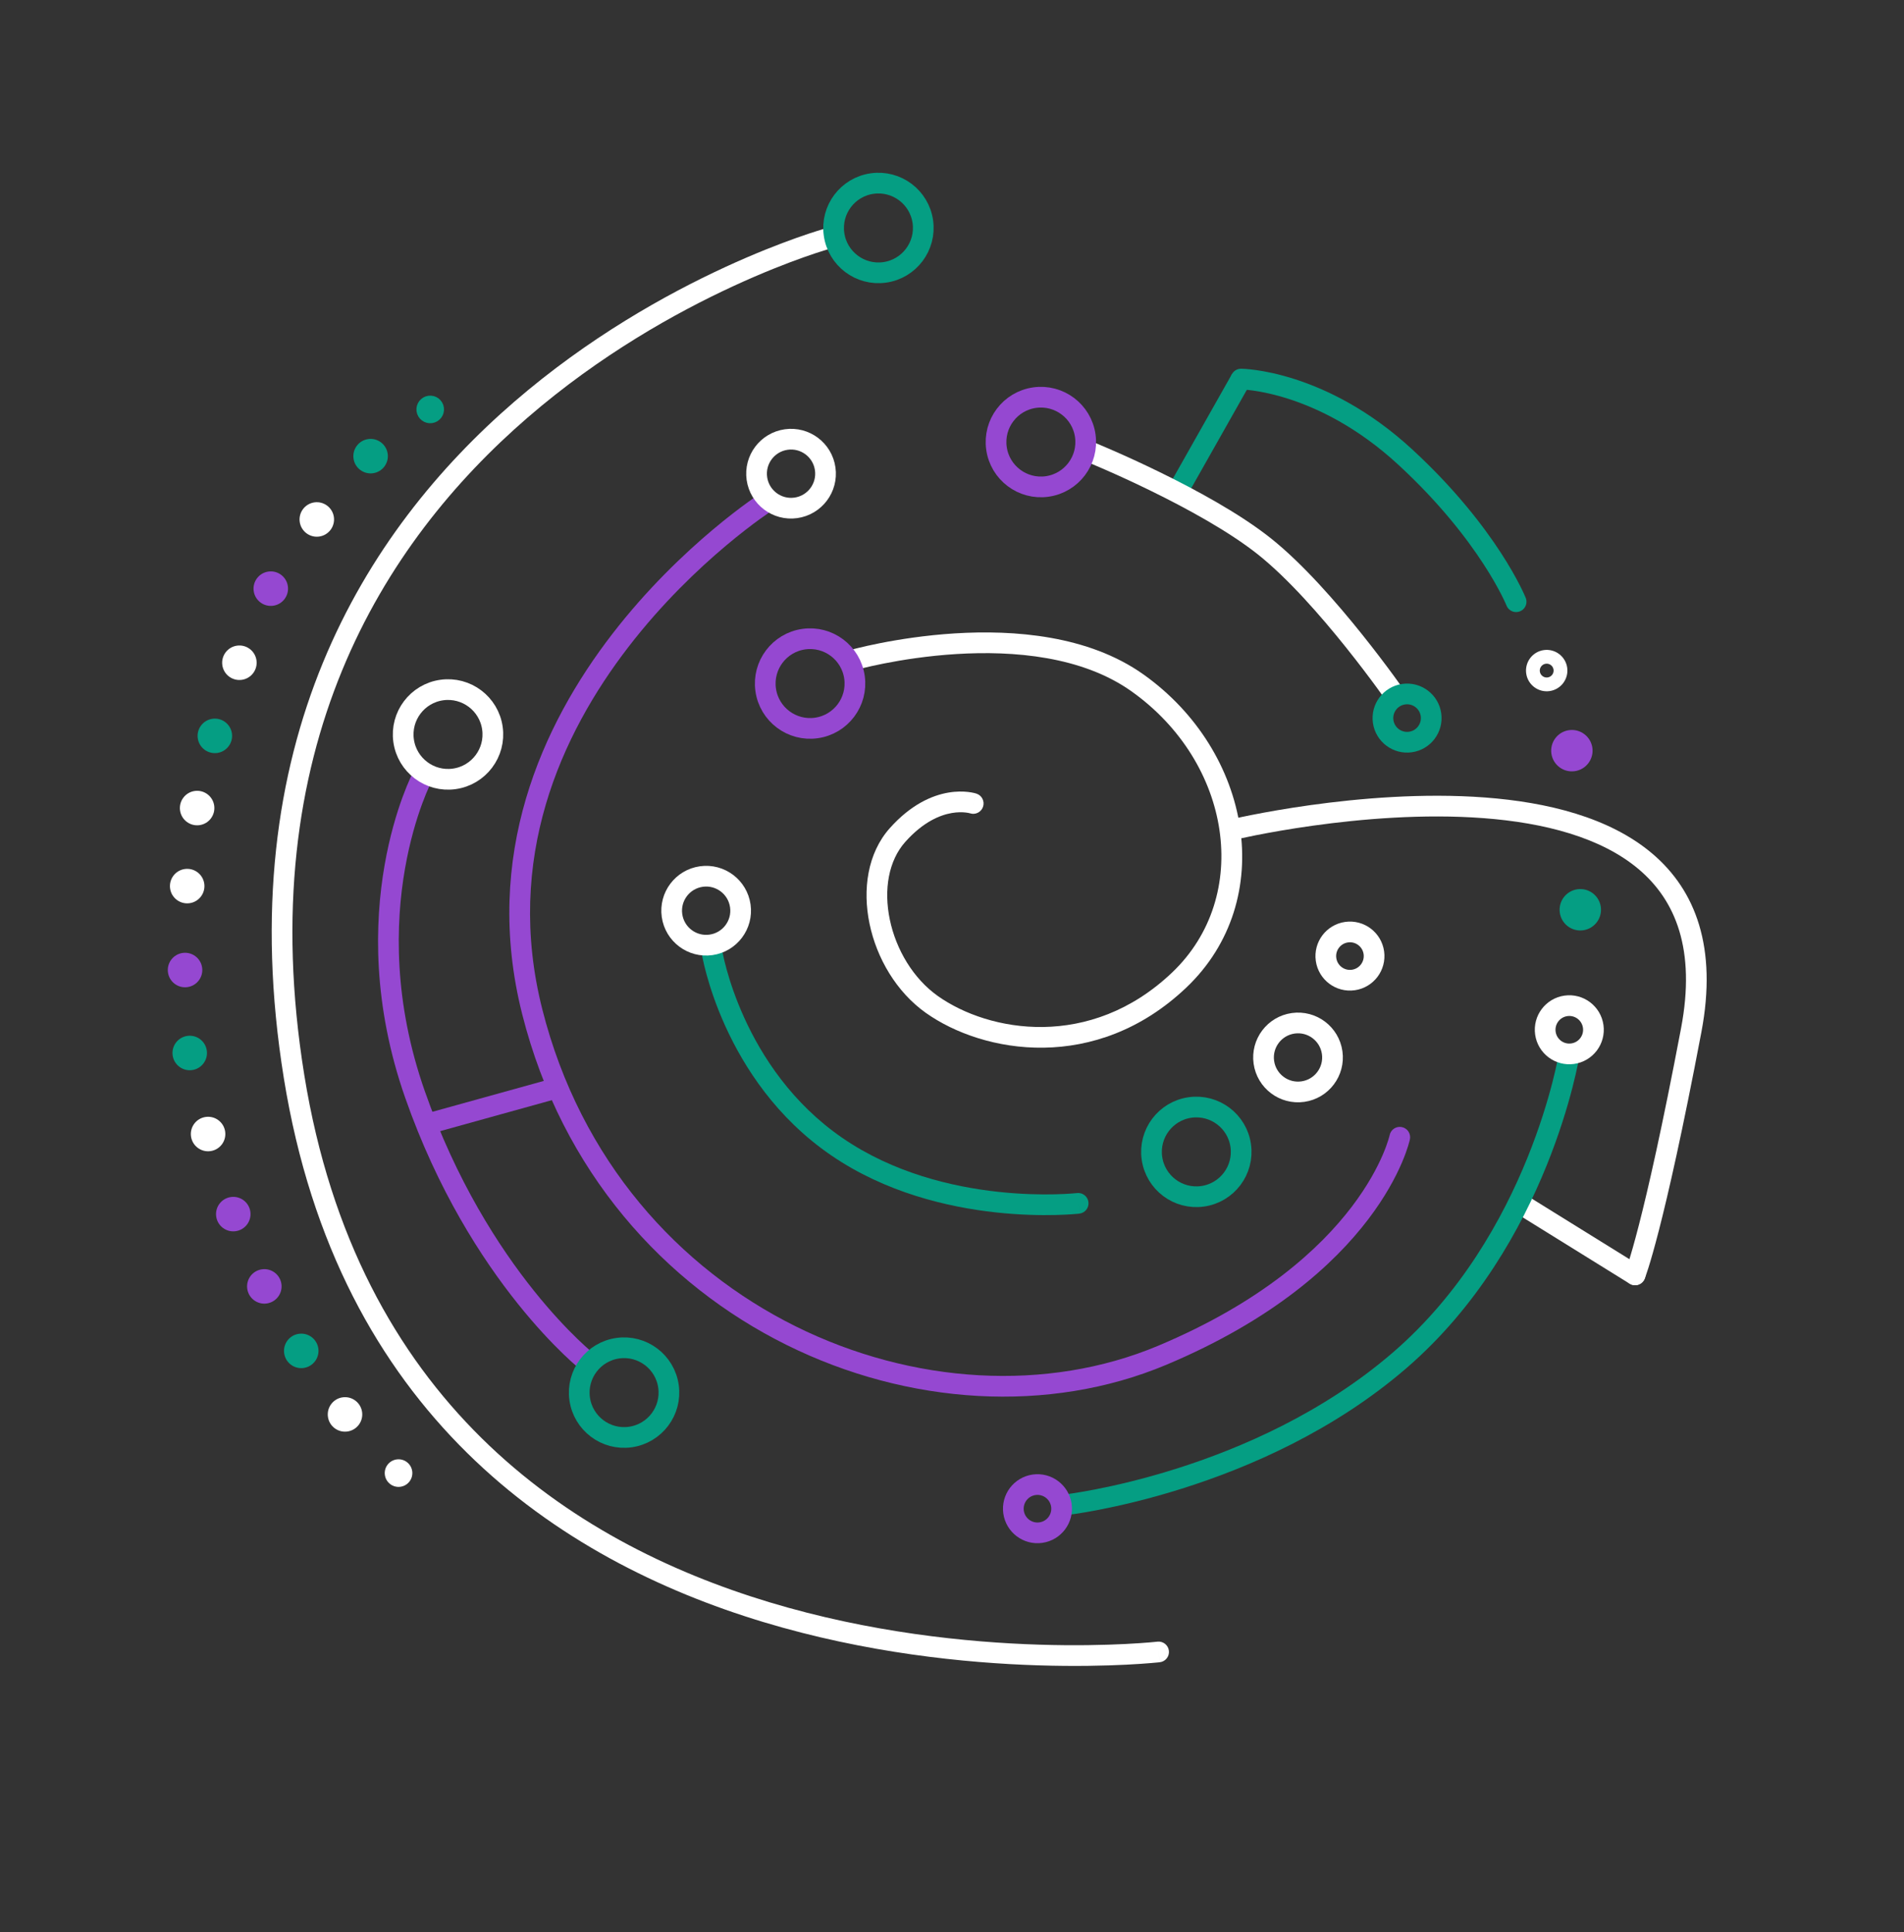 <svg width="276" height="280" viewBox="0 0 276 280" fill="none" xmlns="http://www.w3.org/2000/svg">
<rect x="0" y="0" width="276" height="280" fill="#333333" stroke="none"/>
<circle cx="188.158" cy="153.241" r="5" transform="rotate(-8 188.158 153.241)" stroke="white" stroke-width="3"/>
<circle cx="195.686" cy="138.55" r="3.5" transform="rotate(-8 195.686 138.55)" stroke="white" stroke-width="3"/>
<path d="M168.118 240.882C168.942 240.789 169.534 240.046 169.441 239.223C169.348 238.4 168.605 237.808 167.782 237.901L168.118 240.882ZM119.978 34.575C119.578 33.129 119.577 33.129 119.576 33.13C119.575 33.13 119.573 33.13 119.571 33.131C119.568 33.132 119.562 33.133 119.556 33.135C119.543 33.139 119.524 33.144 119.5 33.151C119.451 33.165 119.381 33.185 119.289 33.212C119.106 33.266 118.838 33.346 118.492 33.455C117.799 33.671 116.791 34 115.518 34.451C112.973 35.353 109.364 36.747 105.087 38.72C96.537 42.664 85.288 48.936 74.517 58.247C52.925 76.913 33.309 107.769 41.147 156.261L44.108 155.782C36.466 108.497 55.526 78.629 76.479 60.516C86.981 51.438 97.971 45.306 106.344 41.444C110.527 39.514 114.05 38.154 116.521 37.278C117.756 36.841 118.728 36.524 119.387 36.318C119.717 36.215 119.968 36.139 120.135 36.09C120.219 36.066 120.281 36.048 120.322 36.036C120.342 36.03 120.357 36.026 120.367 36.023C120.371 36.022 120.375 36.021 120.377 36.021C120.377 36.02 120.378 36.02 120.378 36.02C120.378 36.02 120.378 36.02 119.978 34.575ZM41.147 156.261C49.004 204.877 80.891 226.076 110.66 235.059C125.52 239.543 139.872 240.997 150.498 241.333C155.814 241.501 160.207 241.39 163.275 241.236C164.81 241.159 166.014 241.071 166.837 241.002C167.249 240.968 167.566 240.938 167.782 240.917C167.89 240.906 167.972 240.898 168.028 240.892C168.057 240.889 168.078 240.886 168.093 240.885C168.101 240.884 168.107 240.883 168.111 240.883C168.113 240.883 168.115 240.882 168.116 240.882C168.117 240.882 168.118 240.882 167.95 239.391C167.782 237.901 167.782 237.901 167.782 237.901C167.781 237.901 167.78 237.901 167.779 237.901C167.777 237.901 167.773 237.902 167.767 237.903C167.755 237.904 167.737 237.906 167.712 237.908C167.663 237.914 167.588 237.921 167.487 237.931C167.286 237.951 166.984 237.98 166.588 238.013C165.795 238.079 164.624 238.164 163.125 238.239C160.126 238.39 155.816 238.5 150.593 238.334C140.139 238.004 126.063 236.573 111.527 232.187C82.506 223.43 51.731 202.944 44.108 155.782L41.147 156.261Z" fill="white"/>
<path d="M61.253 112.506C61.253 112.506 50.884 132.14 60.158 158.607C69.432 185.074 85.314 197.484 85.314 197.484" stroke="#9548D1" stroke-width="3"/>
<path d="M168.472 196.4L167.891 195.017L168.472 196.4ZM204.377 165.107C204.547 164.296 204.027 163.501 203.216 163.332C202.405 163.162 201.61 163.683 201.441 164.494L204.377 165.107ZM111.195 72.668C110.385 71.405 110.385 71.405 110.384 71.406C110.383 71.406 110.382 71.407 110.381 71.407C110.379 71.409 110.377 71.41 110.373 71.413C110.366 71.417 110.357 71.423 110.344 71.431C110.32 71.447 110.285 71.47 110.239 71.5C110.148 71.561 110.016 71.649 109.845 71.765C109.503 71.997 109.009 72.34 108.387 72.791C107.142 73.693 105.384 75.027 103.314 76.767C99.178 80.246 93.776 85.361 88.73 91.909C78.64 105 69.871 123.957 75.701 146.993L78.61 146.257C73.087 124.436 81.338 106.414 91.106 93.741C95.988 87.406 101.225 82.443 105.245 79.064C107.253 77.375 108.953 76.085 110.147 75.22C110.744 74.788 111.213 74.462 111.531 74.246C111.69 74.138 111.811 74.057 111.891 74.004C111.931 73.978 111.961 73.959 111.98 73.946C111.989 73.94 111.996 73.936 112 73.933C112.002 73.932 112.004 73.931 112.005 73.93C112.005 73.93 112.005 73.93 112.005 73.93C112.005 73.93 112.005 73.93 111.195 72.668ZM75.701 146.993C87.282 192.744 135.115 212.032 169.053 197.783L167.891 195.017C135.635 208.56 89.737 190.218 78.61 146.257L75.701 146.993ZM169.053 197.783C184.541 191.281 193.365 183.222 198.327 176.705C200.804 173.451 202.308 170.594 203.197 168.529C203.641 167.497 203.932 166.663 204.114 166.076C204.205 165.783 204.268 165.551 204.31 165.388C204.331 165.306 204.347 165.241 204.358 165.194C204.363 165.17 204.368 165.151 204.371 165.137C204.373 165.129 204.374 165.123 204.375 165.118C204.375 165.116 204.376 165.114 204.376 165.112C204.377 165.111 204.377 165.109 204.377 165.109C204.377 165.108 204.377 165.107 202.909 164.8C201.441 164.494 201.441 164.493 201.441 164.492C201.441 164.492 201.441 164.491 201.441 164.49C201.442 164.49 201.442 164.489 201.442 164.489C201.442 164.488 201.442 164.489 201.441 164.491C201.441 164.494 201.439 164.502 201.436 164.515C201.43 164.54 201.42 164.582 201.405 164.641C201.374 164.759 201.324 164.943 201.248 165.189C201.096 165.68 200.842 166.414 200.442 167.343C199.642 169.201 198.258 171.843 195.94 174.887C191.311 180.967 182.917 188.709 167.891 195.017L169.053 197.783Z" fill="#9548D1"/>
<path d="M235.63 184.179C235.316 184.946 235.683 185.822 236.45 186.136C237.217 186.449 238.092 186.082 238.406 185.315L235.63 184.179ZM245.16 149.269L246.633 149.549L245.16 149.269ZM237.018 184.747C238.406 185.315 238.406 185.315 238.407 185.314C238.407 185.314 238.407 185.313 238.407 185.313C238.408 185.312 238.408 185.311 238.409 185.31C238.409 185.307 238.411 185.305 238.412 185.302C238.414 185.295 238.417 185.288 238.421 185.278C238.428 185.259 238.438 185.234 238.451 185.201C238.476 185.136 238.51 185.043 238.555 184.917C238.645 184.665 238.775 184.283 238.946 183.739C239.288 182.653 239.796 180.915 240.475 178.275C241.832 172.997 243.874 164.094 246.633 149.549L243.686 148.989C240.934 163.493 238.906 172.33 237.569 177.528C236.901 180.127 236.408 181.812 236.084 182.838C235.923 183.351 235.804 183.698 235.728 183.912C235.691 184.018 235.663 184.091 235.647 184.135C235.639 184.156 235.633 184.17 235.63 184.178C235.629 184.181 235.628 184.183 235.628 184.183C235.628 184.184 235.628 184.183 235.628 184.183C235.628 184.182 235.629 184.182 235.629 184.181C235.629 184.181 235.629 184.18 235.629 184.18C235.629 184.18 235.63 184.179 237.018 184.747ZM246.633 149.549C248.951 137.329 245.813 129.027 239.486 123.677C233.291 118.438 224.289 116.253 215.288 115.57C206.244 114.884 196.951 115.699 189.946 116.675C186.438 117.164 183.49 117.696 181.416 118.106C180.379 118.311 179.56 118.486 178.998 118.61C178.717 118.672 178.501 118.721 178.353 118.755C178.28 118.772 178.223 118.785 178.185 118.795C178.165 118.799 178.151 118.803 178.14 118.805C178.135 118.806 178.131 118.807 178.128 118.808C178.127 118.808 178.126 118.809 178.125 118.809C178.124 118.809 178.123 118.809 178.474 120.267C178.825 121.726 178.825 121.726 178.825 121.726C178.826 121.726 178.826 121.726 178.827 121.725C178.829 121.725 178.832 121.724 178.836 121.723C178.844 121.721 178.857 121.718 178.874 121.714C178.908 121.706 178.96 121.694 179.029 121.678C179.167 121.646 179.374 121.599 179.645 121.539C180.187 121.42 180.984 121.249 181.998 121.049C184.026 120.648 186.917 120.126 190.36 119.646C197.258 118.685 206.316 117.898 215.062 118.562C223.852 119.229 232.081 121.343 237.549 125.968C242.887 130.482 245.845 137.606 243.686 148.989L246.633 149.549Z" fill="white"/>
<path d="M179.895 54.934L170.594 71.388" stroke="#059E83" stroke-width="3"/>
<path d="M236.227 186.022C236.931 186.459 237.856 186.242 238.292 185.538C238.729 184.834 238.512 183.909 237.808 183.473L236.227 186.022ZM237.808 183.473L221.214 173.182L219.633 175.731L236.227 186.022L237.808 183.473Z" fill="white"/>
<path d="M61.775 162.924L80.242 157.804" stroke="#9548D1" stroke-width="3"/>
<path d="M156.46 175.872C157.284 175.777 157.874 175.033 157.779 174.21C157.685 173.387 156.941 172.797 156.118 172.891L156.46 175.872ZM103.197 137.916C101.716 138.151 101.716 138.152 101.716 138.153C101.716 138.153 101.716 138.154 101.716 138.154C101.717 138.156 101.717 138.157 101.717 138.159C101.718 138.163 101.719 138.167 101.72 138.173C101.721 138.185 101.724 138.2 101.728 138.22C101.734 138.26 101.744 138.317 101.758 138.39C101.784 138.535 101.825 138.744 101.881 139.011C101.994 139.544 102.171 140.309 102.432 141.256C102.953 143.148 103.81 145.774 105.157 148.736C107.847 154.651 112.525 161.969 120.458 167.408L122.154 164.933C114.808 159.896 110.431 153.087 107.887 147.494C106.617 144.701 105.811 142.228 105.324 140.459C105.081 139.575 104.918 138.869 104.816 138.389C104.766 138.15 104.73 137.967 104.708 137.846C104.697 137.786 104.689 137.742 104.684 137.714C104.682 137.7 104.68 137.69 104.679 137.684C104.679 137.681 104.679 137.679 104.679 137.679C104.678 137.678 104.678 137.678 104.679 137.679C104.679 137.679 104.679 137.679 104.679 137.679C104.679 137.679 104.679 137.68 103.197 137.916ZM120.458 167.408C128.376 172.837 137.393 174.937 144.365 175.696C147.86 176.076 150.868 176.121 153.007 176.071C154.076 176.046 154.931 175.998 155.522 175.954C155.817 175.933 156.047 175.913 156.206 175.898C156.285 175.89 156.346 175.884 156.389 175.88C156.41 175.877 156.427 175.876 156.439 175.874C156.445 175.874 156.45 175.873 156.453 175.873C156.455 175.872 156.457 175.872 156.458 175.872C156.458 175.872 156.459 175.872 156.459 175.872C156.46 175.872 156.46 175.872 156.289 174.382C156.118 172.891 156.118 172.891 156.119 172.891C156.119 172.891 156.119 172.891 156.119 172.891C156.119 172.891 156.119 172.891 156.118 172.891C156.117 172.892 156.114 172.892 156.111 172.892C156.104 172.893 156.092 172.894 156.076 172.896C156.043 172.899 155.992 172.905 155.923 172.911C155.785 172.924 155.577 172.943 155.304 172.962C154.757 173.002 153.953 173.048 152.937 173.072C150.903 173.12 148.03 173.076 144.689 172.713C137.989 171.985 129.514 169.979 122.154 164.933L120.458 167.408Z" fill="#059E83"/>
<path d="M140.6 117.857C141.385 118.121 142.235 117.698 142.499 116.912C142.763 116.127 142.34 115.277 141.555 115.013L140.6 117.857ZM123.517 95.677C123.928 97.119 123.928 97.119 123.928 97.12C123.928 97.12 123.928 97.12 123.928 97.119C123.928 97.119 123.929 97.119 123.93 97.119C123.932 97.118 123.936 97.117 123.941 97.116C123.952 97.113 123.968 97.108 123.991 97.102C124.037 97.089 124.107 97.07 124.201 97.045C124.388 96.995 124.667 96.923 125.031 96.834C125.757 96.655 126.818 96.41 128.14 96.149C130.787 95.626 134.469 95.039 138.61 94.782C146.963 94.263 156.866 95.108 164.007 100.176L165.743 97.729C157.741 92.05 146.965 91.257 138.424 91.787C134.118 92.055 130.3 92.664 127.559 93.206C126.187 93.477 125.081 93.732 124.315 93.92C123.932 94.014 123.634 94.091 123.429 94.146C123.327 94.173 123.248 94.195 123.194 94.21C123.167 94.217 123.146 94.223 123.131 94.227C123.123 94.229 123.118 94.231 123.113 94.232C123.111 94.233 123.11 94.233 123.108 94.234C123.108 94.234 123.107 94.234 123.107 94.234C123.106 94.234 123.106 94.234 123.517 95.677ZM164.007 100.176C178.582 110.52 181.515 129.901 169.896 140.942L171.963 143.117C185.287 130.456 181.456 108.881 165.743 97.729L164.007 100.176ZM169.896 140.942C158.046 152.202 143.331 149.576 135.94 144.331L134.203 146.777C142.518 152.678 158.869 155.559 171.963 143.117L169.896 140.942ZM135.94 144.331C132.366 141.795 129.889 137.599 128.986 133.266C128.078 128.915 128.807 124.713 131.225 122.005L128.987 120.007C125.734 123.65 125.018 128.937 126.049 133.878C127.083 138.838 129.924 143.74 134.203 146.777L135.94 144.331ZM131.225 122.005C133.843 119.074 136.284 118.107 137.972 117.817C138.83 117.67 139.525 117.693 139.988 117.746C140.22 117.773 140.393 117.807 140.499 117.832C140.551 117.844 140.587 117.854 140.604 117.859C140.613 117.861 140.617 117.862 140.616 117.862C140.616 117.862 140.614 117.862 140.611 117.861C140.61 117.86 140.608 117.86 140.606 117.859C140.605 117.859 140.604 117.858 140.603 117.858C140.603 117.858 140.602 117.858 140.601 117.857C140.601 117.857 140.6 117.857 141.077 116.435C141.555 115.013 141.554 115.013 141.553 115.012C141.552 115.012 141.551 115.012 141.551 115.012C141.549 115.011 141.548 115.011 141.546 115.01C141.543 115.009 141.539 115.008 141.535 115.006C141.527 115.004 141.518 115.001 141.507 114.998C141.486 114.991 141.46 114.983 141.428 114.974C141.365 114.956 141.281 114.934 141.178 114.91C140.972 114.862 140.686 114.807 140.333 114.766C139.625 114.684 138.641 114.659 137.465 114.86C135.086 115.269 132.041 116.587 128.987 120.007L131.225 122.005Z" fill="white"/>
<path d="M158.163 65.562C158.163 65.562 174.569 72.236 183.305 79.195C192.243 86.316 202.559 101.23 202.559 101.23" stroke="white" stroke-width="3"/>
<path d="M179.896 54.934C179.896 54.934 191.518 55.003 203.699 66.231C215.881 77.459 219.774 87.198 219.774 87.198" stroke="#059E83" stroke-width="3" stroke-linecap="round"/>
<circle cx="224.206" cy="97.178" r="2" transform="rotate(-8 224.206 97.178)" stroke="white" stroke-width="2"/>
<circle cx="227.856" cy="108.783" r="2.5" transform="rotate(-8 227.856 108.783)" fill="#9548D1" stroke="#9548D1"/>
<circle cx="229.077" cy="131.838" r="2.5" transform="rotate(-8 229.077 131.838)" fill="#059E83" stroke="#059E83"/>
<circle cx="50.012" cy="204.97" r="2.5" transform="rotate(-8 50.012 204.97)" fill="white"/>
<circle cx="57.772" cy="213.473" r="2" transform="rotate(-8 57.772 213.473)" fill="white"/>
<circle cx="43.669" cy="195.763" r="2" transform="rotate(-8 43.669 195.763)" fill="#059E83" stroke="#059E83"/>
<circle cx="38.317" cy="186.417" r="2" transform="rotate(-8 38.317 186.417)" fill="#9548D1" stroke="#9548D1"/>
<circle cx="33.815" cy="175.942" r="2" transform="rotate(-8 33.815 175.942)" fill="#9548D1" stroke="#9548D1"/>
<circle cx="30.164" cy="164.337" r="2.5" transform="rotate(-8 30.164 164.337)" fill="white"/>
<circle cx="27.503" cy="152.593" r="2" transform="rotate(-8 27.503 152.593)" fill="#059E83" stroke="#059E83"/>
<circle cx="26.824" cy="140.571" r="2" transform="rotate(-8 26.824 140.571)" fill="#9548D1" stroke="#9548D1"/>
<circle cx="27.134" cy="128.409" r="2.5" transform="rotate(-8 27.134 128.409)" fill="white"/>
<circle cx="28.575" cy="117.099" r="2.5" transform="rotate(-8 28.575 117.099)" fill="white"/>
<circle cx="31.144" cy="106.639" r="2" transform="rotate(-8 31.144 106.639)" fill="#059E83" stroke="#059E83"/>
<circle cx="34.703" cy="96.041" r="2.5" transform="rotate(-8 34.703 96.041)" fill="white"/>
<circle cx="39.253" cy="85.303" r="2" transform="rotate(-8 39.253 85.303)" fill="#9548D1" stroke="#9548D1"/>
<circle cx="45.923" cy="75.277" r="2.5" transform="rotate(-8 45.923 75.277)" fill="white"/>
<circle cx="53.722" cy="66.103" r="2" transform="rotate(-8 53.722 66.103)" fill="#059E83" stroke="#059E83"/>
<circle cx="62.364" cy="59.334" r="1.5" transform="rotate(-8 62.364 59.334)" fill="#059E83" stroke="#059E83"/>
<path d="M154.352 218.077C154.352 218.077 182.2 214.989 202.907 197.115C223.17 179.625 227.473 152.764 227.473 152.764" stroke="#059E83" stroke-width="3"/>
<circle cx="127.336" cy="33.035" r="6.5" transform="rotate(-8 127.336 33.035)" stroke="#059E83" stroke-width="3"/>
<circle cx="90.466" cy="201.809" r="6.5" transform="rotate(-8 90.466 201.809)" stroke="#059E83" stroke-width="3"/>
<circle cx="102.363" cy="131.974" r="5" transform="rotate(-8 102.363 131.974)" stroke="white" stroke-width="3"/>
<circle cx="150.39" cy="218.633" r="3.5" transform="rotate(-8 150.39 218.633)" stroke="#9548D1" stroke-width="3"/>
<circle cx="227.482" cy="149.229" r="3.5" transform="rotate(-8 227.482 149.229)" stroke="white" stroke-width="3"/>
<circle cx="203.967" cy="104.062" r="3.5" transform="rotate(-8 203.967 104.062)" stroke="#059E83" stroke-width="3"/>
<circle cx="173.418" cy="166.925" r="6.5" transform="rotate(-8 173.418 166.925)" stroke="#059E83" stroke-width="3"/>
<circle cx="114.669" cy="68.645" r="5" transform="rotate(-8 114.669 68.645)" stroke="white" stroke-width="3"/>
<circle cx="64.944" cy="106.433" r="6.5" transform="rotate(-8 64.944 106.433)" stroke="white" stroke-width="3"/>
<circle cx="117.428" cy="99.057" r="6.5" transform="rotate(-8 117.428 99.057)" stroke="#9548D1" stroke-width="3"/>
<circle cx="150.883" cy="64.06" r="6.5" transform="rotate(-8 150.883 64.06)" stroke="#9548D1" stroke-width="3"/>
</svg>
